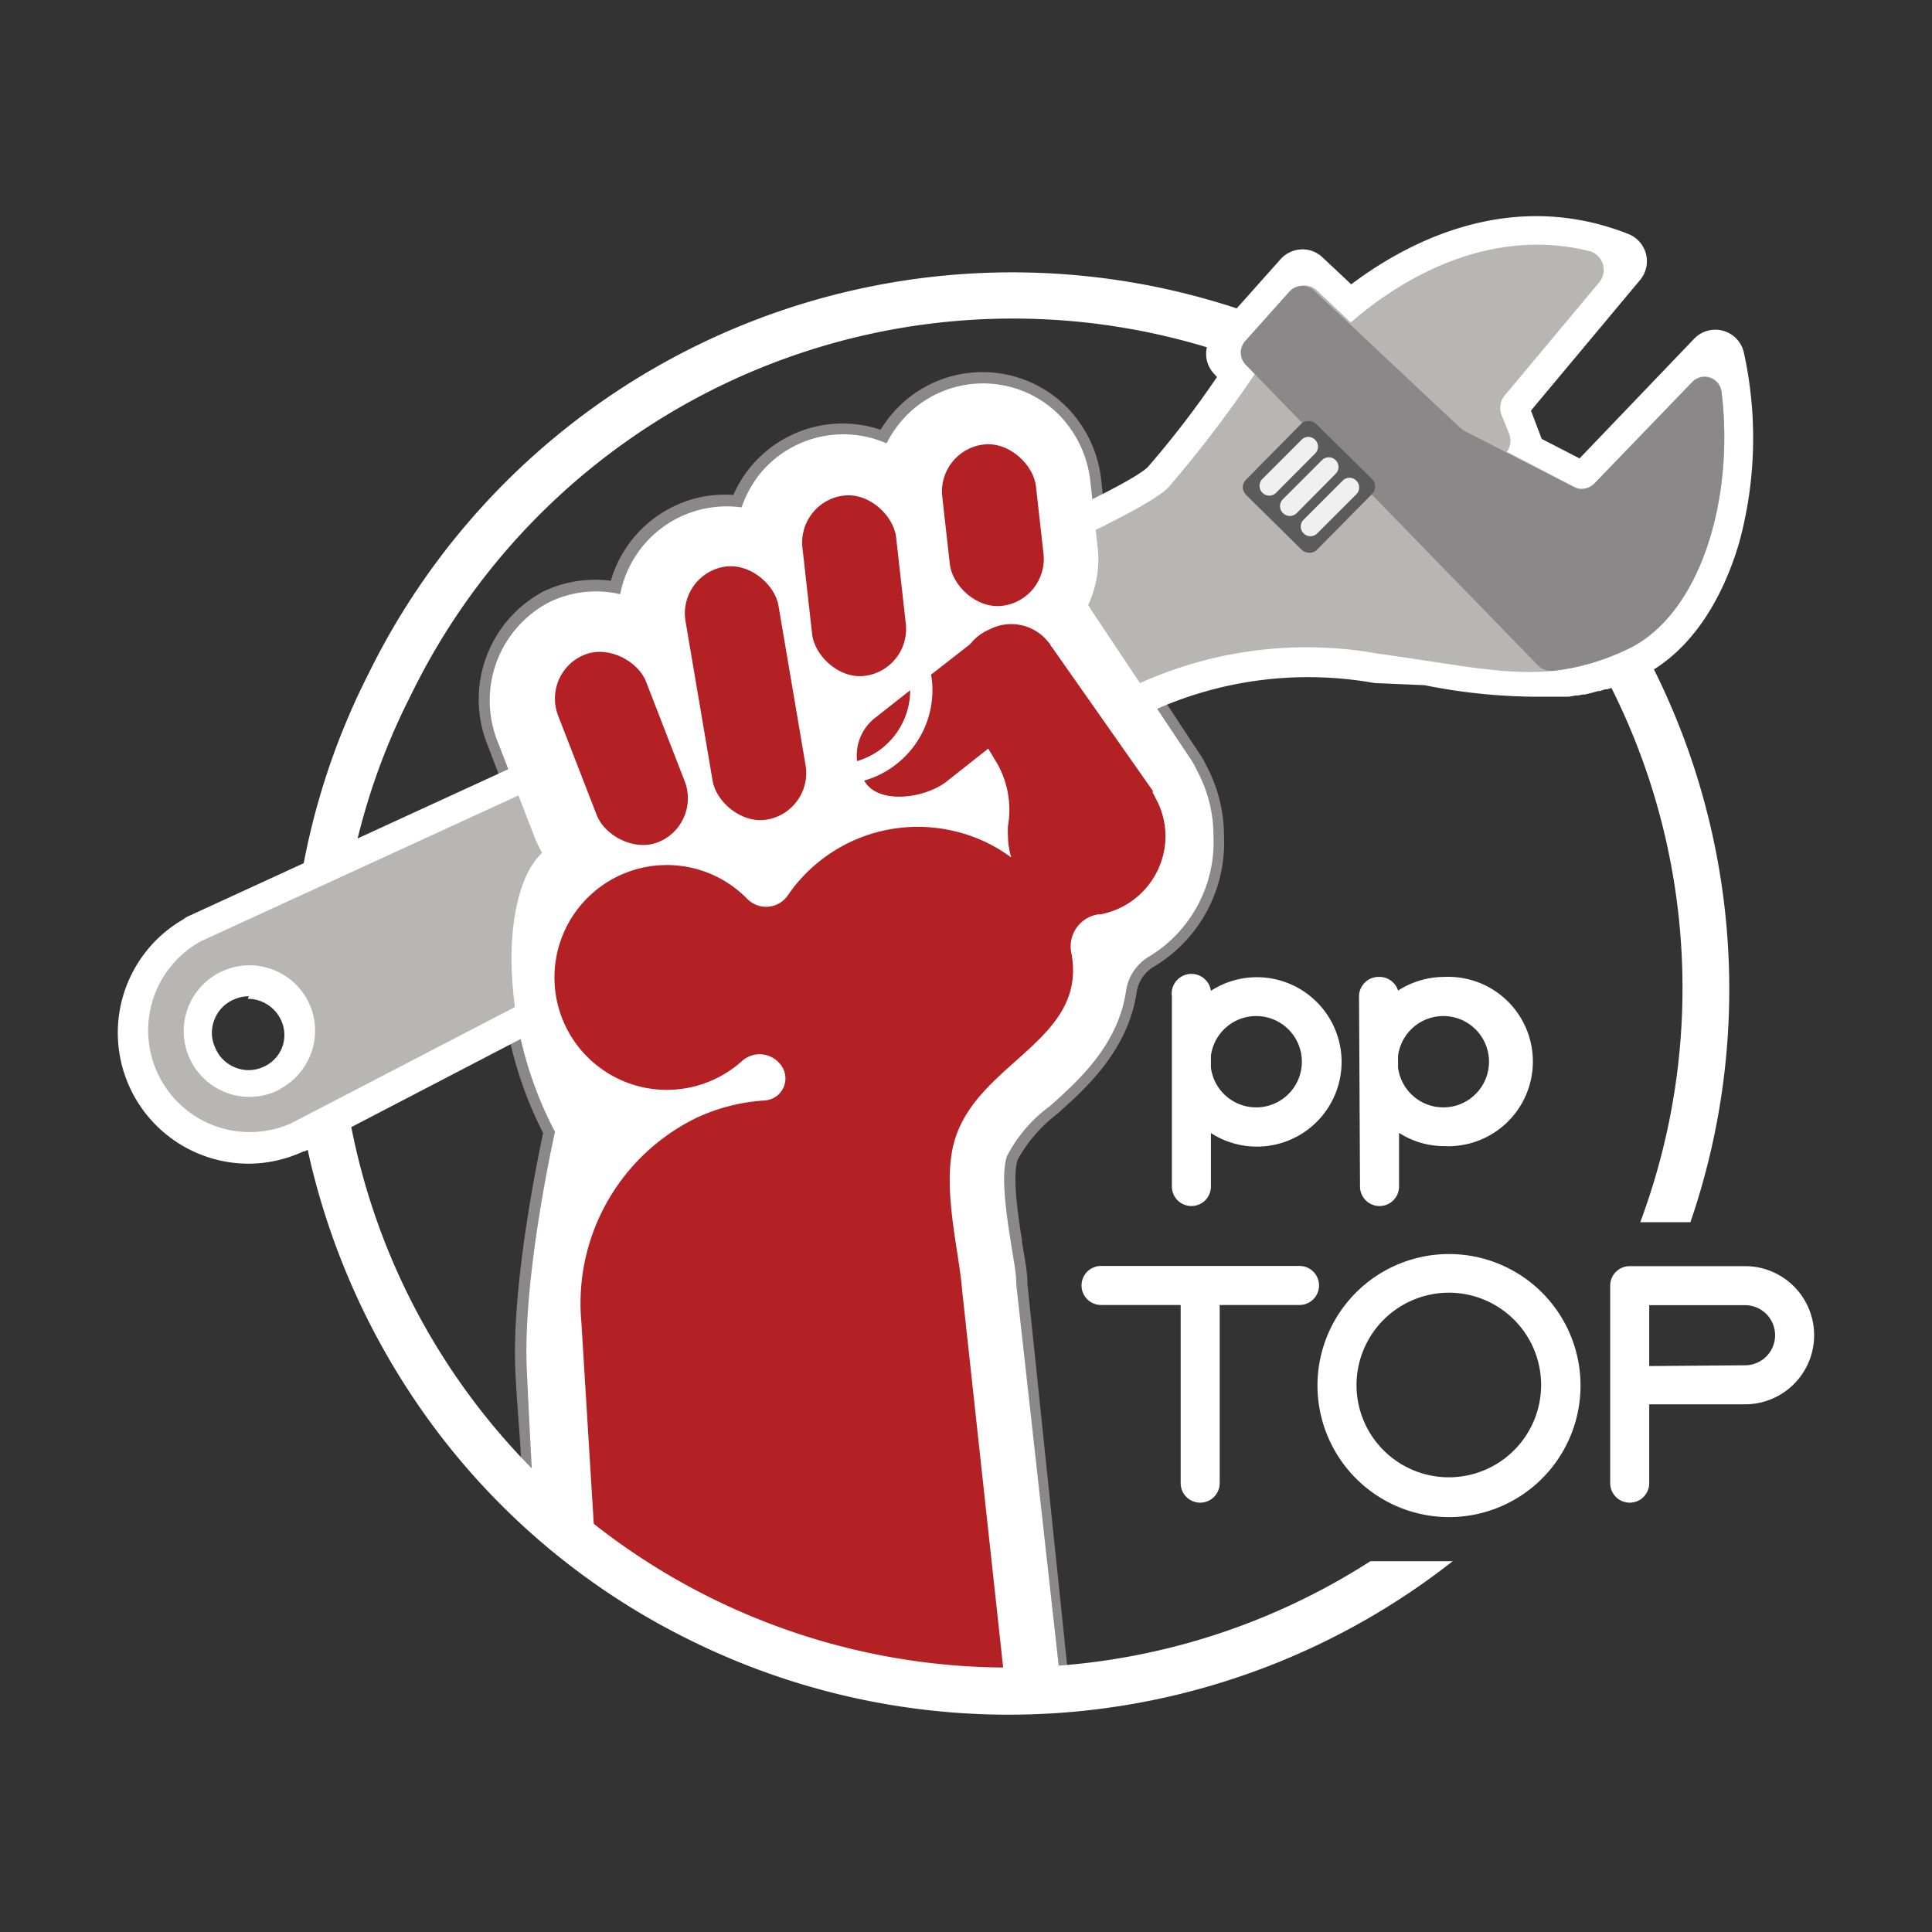 <svg xmlns="http://www.w3.org/2000/svg" viewBox="0 0 99 99"><rect x="0" y="0" width="99" height="99" fill="#333333" stroke="none"/><defs><style>.cls-1{fill:none;}.cls-2{fill:#8a8888;}.cls-3{fill:#fff;}.cls-4{fill:#c8d5e8;}.cls-5{fill:#b8b5b5;}.cls-6{fill:#5c5b5b;}.cls-7{fill:#f1f0f0;}.cls-8,.cls-9{fill:#b42125;}.cls-9{fill-rule:evenodd;}</style></defs><title>logo</title><g id="Layer_2" data-name="Layer 2"><g id="Layer_1-2" data-name="Layer 1"><rect class="cls-1" width="99" height="99"/><path class="cls-2" d="M26.86,43.1c.06.17.14.34.22.51-1.34,1.63-1.46,4.47-1.44,5.68a20.18,20.18,0,0,0,2.19,8.77c-.27,1.28-1.63,7.81-1.42,12.23.09,2.1.37,4.36.34,6.54a34.31,34.31,0,0,0,28.07,9.83L52.65,65.81c0-.69-.16-1.41-.28-2.16v-.07c-.2-1.31-.51-3.3-.22-4.16a7.46,7.46,0,0,1,2-2.32c1.45-1.29,3.63-3.23,4.09-6.22a1.83,1.83,0,0,1,.93-1.37,7.41,7.41,0,0,0,3.55-6.69,7.63,7.63,0,0,0-.89-3.56,4.52,4.52,0,0,0-.43-.74l-4.91-7.46-.08-.1,0,0a6.09,6.09,0,0,0,.4-3l-.37-3.26a6.29,6.29,0,0,0-1.87-3.93,6.09,6.09,0,0,0-9,.61c-.16.21-.31.42-.45.64a6.19,6.19,0,0,0-2.64-.28,6.12,6.12,0,0,0-4.9,3.62,6.41,6.41,0,0,0-1.45.07,6.13,6.13,0,0,0-4.83,4.33,6.15,6.15,0,0,0-3.48.56A6.27,6.27,0,0,0,25,38.22Z"/><path class="cls-3" d="M21.05,35.63a34.31,34.31,0,0,1,63,27h2.57A36.74,36.74,0,0,0,18.88,34.53a36.47,36.47,0,0,0-3.79,13l2.42.23A33.91,33.91,0,0,1,21.05,35.63Z"/><path class="cls-4" d="M87.92,18.4l-6.65,6.94-3.44-1.77L76.72,20.8l6.17-7.37C76.71,11,71.4,14.65,69.16,16.61l-2.42-2.29-3.43,3.85,1,1.07a62.54,62.54,0,0,1-4.42,5.82c-1.31,1.26-8.05,4.17-11.75,5.87L10.3,48.31h0a5.21,5.21,0,0,0,4.62,9.33L57.39,35.58a20.64,20.64,0,0,1,13.26-2c3.81.56,6.21,1.1,8.48,1l.29,0h.1l.21,0h.1l.28,0h0l.3-.05.09,0,.22-.05.1,0,.3-.07h0l.31-.08.1,0L81.8,34l.1,0,.32-.11h0l.33-.12.1,0,.25-.11.1,0,.35-.15C87.49,31.46,89.26,24.41,87.92,18.4ZM14.15,56a3.36,3.36,0,1,1,1.65-4.46A3.35,3.35,0,0,1,14.15,56Z"/><path class="cls-3" d="M12.75,59.63A6.71,6.71,0,0,1,9.39,47.11a1.31,1.31,0,0,1,.28-.17l37.8-17.37,2.11-1c2.91-1.32,8.32-3.76,9.23-4.63a48.46,48.46,0,0,0,3.55-4.62l-.17-.19a1.49,1.49,0,0,1,0-2l3.43-3.85a1.52,1.52,0,0,1,1.06-.5,1.47,1.47,0,0,1,1.09.41l1.47,1.38c2.76-2.08,8.08-5,14.2-2.58a1.5,1.5,0,0,1,.6,2.36l-5.59,6.69L79,22.49l1.94,1,5.87-6.13a1.5,1.5,0,0,1,2.55.71,20.4,20.4,0,0,1-.25,9.77c-1,3.36-2.8,5.81-5.15,6.89l-.38.17-.11.05-.28.11-.1,0-.37.14h0l-.35.12-.11,0-.27.09-.1,0-.35.1h0l-.33.08-.11,0-.25.05-.12,0-.33.06h0l-.33,0-.11,0-.25,0h-.11l-.33,0a29.7,29.7,0,0,1-6.28-.59L70.43,35a19.28,19.28,0,0,0-12.38,1.92L15.61,59l-.06,0A6.71,6.71,0,0,1,12.75,59.63Zm0-8.58a1.91,1.91,0,0,0-.77.17,1.82,1.82,0,0,0-1,1.05,1.8,1.8,0,0,0,.05,1.42,1.82,1.82,0,0,0,1,1,1.8,1.8,0,0,0,1.42,0h0a1.82,1.82,0,0,0,1-1,1.8,1.8,0,0,0-.05-1.42,1.89,1.89,0,0,0-1.7-1.09Zm1.32-2.82a2.78,2.78,0,0,1,.38.12,4.86,4.86,0,0,1,2.87,6.25s0,.1,0,.14L56.7,34.25l.06,0A22.16,22.16,0,0,1,70.87,32c.92.14,1.78.27,2.54.4A27.08,27.08,0,0,0,79,33l.25,0h.08l.19,0h.08l.24,0h0l.26,0,.08,0,.19,0h.09l.25-.07h0l.26-.07.09,0,.2-.06.08,0,.29-.1h0l.28-.11.09,0,.23-.09.09,0,.31-.14c2.67-1.22,4.32-5.66,4.12-10.31l-4.49,4.69a1.5,1.5,0,0,1-1.77.29l-3.44-1.76a1.52,1.52,0,0,1-.7-.78l-1.11-2.77a1.48,1.48,0,0,1,.24-1.52l4.68-5.6c-4.41-.71-8.13,1.78-10.11,3.5a1.49,1.49,0,0,1-2,0l-1.3-1.23-1.51,1.69.07.07a1.52,1.52,0,0,1,.12,1.86,62,62,0,0,1-4.62,6.05C59.71,27.28,56,29,50.82,31.35l-2.09.94Z"/><path class="cls-5" d="M81.93,14.49l-4.82,5.77a1,1,0,0,0-.17,1l.38.94a1,1,0,0,1-1.53,1.18L69,18.33a1,1,0,0,1-.07-1.55c1.9-1.73,6.73-5.35,12.53-3.91A1,1,0,0,1,81.93,14.49Z"/><path class="cls-5" d="M83.35,33.29c3.75-1.72,5.55-7.67,4.86-13.24a.86.86,0,0,0-1.48-.49l-5.46,5.7L75,22l-7.52-7.12a.92.92,0,0,0-1.32.06l-2.26,2.52a.92.92,0,0,0,0,1.23l.41.46A62.54,62.54,0,0,1,59.85,25c-1.31,1.26-8.05,4.17-11.75,5.87L10.3,48.23h0a5.21,5.21,0,0,0,4.62,9.33L57.39,35.5a20.78,20.78,0,0,1,13.26-2C76.74,34.34,79.21,35.19,83.35,33.29Zm-69,22.53a3.37,3.37,0,1,1,1.6-4.14A3.38,3.38,0,0,1,14.31,55.82Z"/><path class="cls-2" d="M83.35,33.29c3.73-1.72,5.54-7.63,4.87-13.18a.89.89,0,0,0-1.53-.51l-5,5.18a.91.91,0,0,1-1.06.17l-5.61-2.88a1,1,0,0,1-.2-.15l-7.45-7a.89.89,0,0,0-1.28,0l-2.27,2.54a.9.9,0,0,0,0,1.22L78.82,34.11a1,1,0,0,0,.74.27A11.81,11.81,0,0,0,83.35,33.29Z"/><rect class="cls-6" x="64.52" y="22.39" width="5.11" height="5.11" rx="0.54" ry="0.54" transform="translate(2.2 55.16) rotate(-45.37)"/><path class="cls-7" d="M65.39,25.25a.49.49,0,0,1-.7,0h0a.5.5,0,0,1,0-.71l2-2a.48.48,0,0,1,.7,0h0a.49.49,0,0,1,0,.7Z"/><path class="cls-7" d="M66.45,26.29a.5.5,0,0,1-.71,0h0a.5.5,0,0,1,0-.71l2-2a.49.49,0,0,1,.7,0h0a.49.49,0,0,1,0,.7Z"/><path class="cls-7" d="M67.5,27.33a.49.49,0,0,1-.7,0h0a.49.49,0,0,1,0-.7l2-2a.49.49,0,0,1,.7,0h0a.49.49,0,0,1,0,.7Z"/><path class="cls-3" d="M27.39,42.89a6,6,0,0,0,.39.81c-1.29,1.22-1.59,3.82-1.57,5.58A19.42,19.42,0,0,0,28.44,58S26.75,65.46,27,70.26c.1,2.23.2,4.11.33,6.4a2.34,2.34,0,0,0,.29,1A35.06,35.06,0,0,0,31.86,81a68,68,0,0,0,7.9,3.29c5.46,2,12.73,2.36,14.32,2.42l.32,0L52.08,65.86c0-.69-.17-1.42-.28-2.19-.23-1.45-.53-3.44-.2-4.43a7.37,7.37,0,0,1,2.2-2.56c1.45-1.3,3.48-3.1,3.9-5.89A2.44,2.44,0,0,1,58.91,49a6.87,6.87,0,0,0,3.27-6.2,7,7,0,0,0-.84-3.31,4,4,0,0,0-.38-.67L56,31.38l-.07-.1L55.76,31a5.49,5.49,0,0,0,.48-3l-.36-3.26a5.78,5.78,0,0,0-1.7-3.57,5.51,5.51,0,0,0-8.11.55,5.85,5.85,0,0,0-.64,1,5.52,5.52,0,0,0-6.53,1.61A5.87,5.87,0,0,0,38,26a5.56,5.56,0,0,0-6.22,4.45,5.45,5.45,0,0,0-3.66.42A5.68,5.68,0,0,0,25.5,38Z"/><rect class="cls-8" x="29.43" y="33.19" width="4.83" height="10.32" rx="2.42" ry="2.42" transform="translate(-11.72 14.12) rotate(-21.21)"/><rect class="cls-8" x="35.79" y="28.95" width="4.83" height="13.14" rx="2.42" ry="2.42" transform="translate(-5.41 6.9) rotate(-9.64)"/><rect class="cls-8" x="41.35" y="25.36" width="4.83" height="9.3" rx="2.42" ry="2.42" transform="translate(-3.07 5.07) rotate(-6.4)"/><rect class="cls-8" x="48.46" y="22.75" width="4.83" height="8.32" rx="2.42" ry="2.42" transform="translate(-2.68 5.84) rotate(-6.4)"/><path class="cls-3" d="M56.42,66.87a1,1,0,0,1-1-1,1,1,0,0,1,1-1H66.59a1,1,0,0,1,1,1,1,1,0,0,1-1,1H62.5V76a1,1,0,0,1-1,1,1,1,0,0,1-1-1V66.87Z"/><path class="cls-3" d="M67.51,71a6.74,6.74,0,1,1,6.72,6.74A6.75,6.75,0,0,1,67.51,71Zm2,0a4.73,4.73,0,1,0,4.72-4.76A4.74,4.74,0,0,0,69.51,71Z"/><path class="cls-3" d="M89.42,64.88a3.54,3.54,0,1,1,0,7.08H84.51V76a1,1,0,1,1-2,0V65.88a1,1,0,0,1,1-1Zm0,5.08a1.54,1.54,0,1,0,0-3.08H84.51V70Z"/><path class="cls-3" d="M60.05,51.06a1,1,0,0,1,2-.29,4.34,4.34,0,1,1,0,7.29V60.8a1,1,0,0,1-1,1,1,1,0,0,1-1-1Zm2,3.65a2.34,2.34,0,1,0,0-.61Z"/><path class="cls-3" d="M69.64,51.06a1,1,0,0,1,1-1,1,1,0,0,1,1,.7,4.38,4.38,0,0,1,2.36-.7,4.34,4.34,0,1,1,0,8.67,4.28,4.28,0,0,1-2.31-.68V60.8a1,1,0,0,1-2,0Zm2,3.65a2.34,2.34,0,1,0,0-.61Z"/><path class="cls-9" d="M59.22,40.91a1.84,1.84,0,0,0-.15-.28l0-.05,0-.06-5.16-7.35-.07-.08c0-.06-.08-.14-.13-.2h0a2.42,2.42,0,0,0-3-.64,2.49,2.49,0,0,0-1,.76l-2,1.56a4.25,4.25,0,0,1,.07.8A4.82,4.82,0,0,1,44.28,40a2.43,2.43,0,0,0,.14.2c.82,1,3,.68,4.07-.14l2.15-1.7.49.82a4.83,4.83,0,0,1,.52,3.15,4.38,4.38,0,0,0,0,.52,3.94,3.94,0,0,0,.17,1.09,7.9,7.9,0,0,0-3.14-1.4,8.07,8.07,0,0,0-8.29,3.31,1.35,1.35,0,0,1-2.09.22A5.76,5.76,0,1,0,38,54.39a1.35,1.35,0,0,1,2.06.25l0,0a1.13,1.13,0,0,1-.87,1.75,9.67,9.67,0,0,0-3.5.89,10.57,10.57,0,0,0-5.9,10.46l.76,12.37a34.68,34.68,0,0,0,4.93,3,34.18,34.18,0,0,0,16.07,3.68L49.3,66.1c-.16-2.1-1.12-5.51-.32-7.86,1.32-3.89,6.79-5,5.91-9.45v0a1.66,1.66,0,0,1,1.42-1.94h.1a4.1,4.1,0,0,0,3.08-2.66A4,4,0,0,0,59.22,40.91Z"/><path class="cls-9" d="M43.92,39a3.79,3.79,0,0,0,2.72-3.63v0l-1.83,1.44A2.44,2.44,0,0,0,43.92,39Z"/><path class="cls-3" d="M70.22,80A34.31,34.31,0,0,1,18,57.75l-2.38.47A37.16,37.16,0,0,0,22.2,73.08,36.32,36.32,0,0,0,35.07,83.9,36.83,36.83,0,0,0,74.44,80Z"/></g></g></svg>